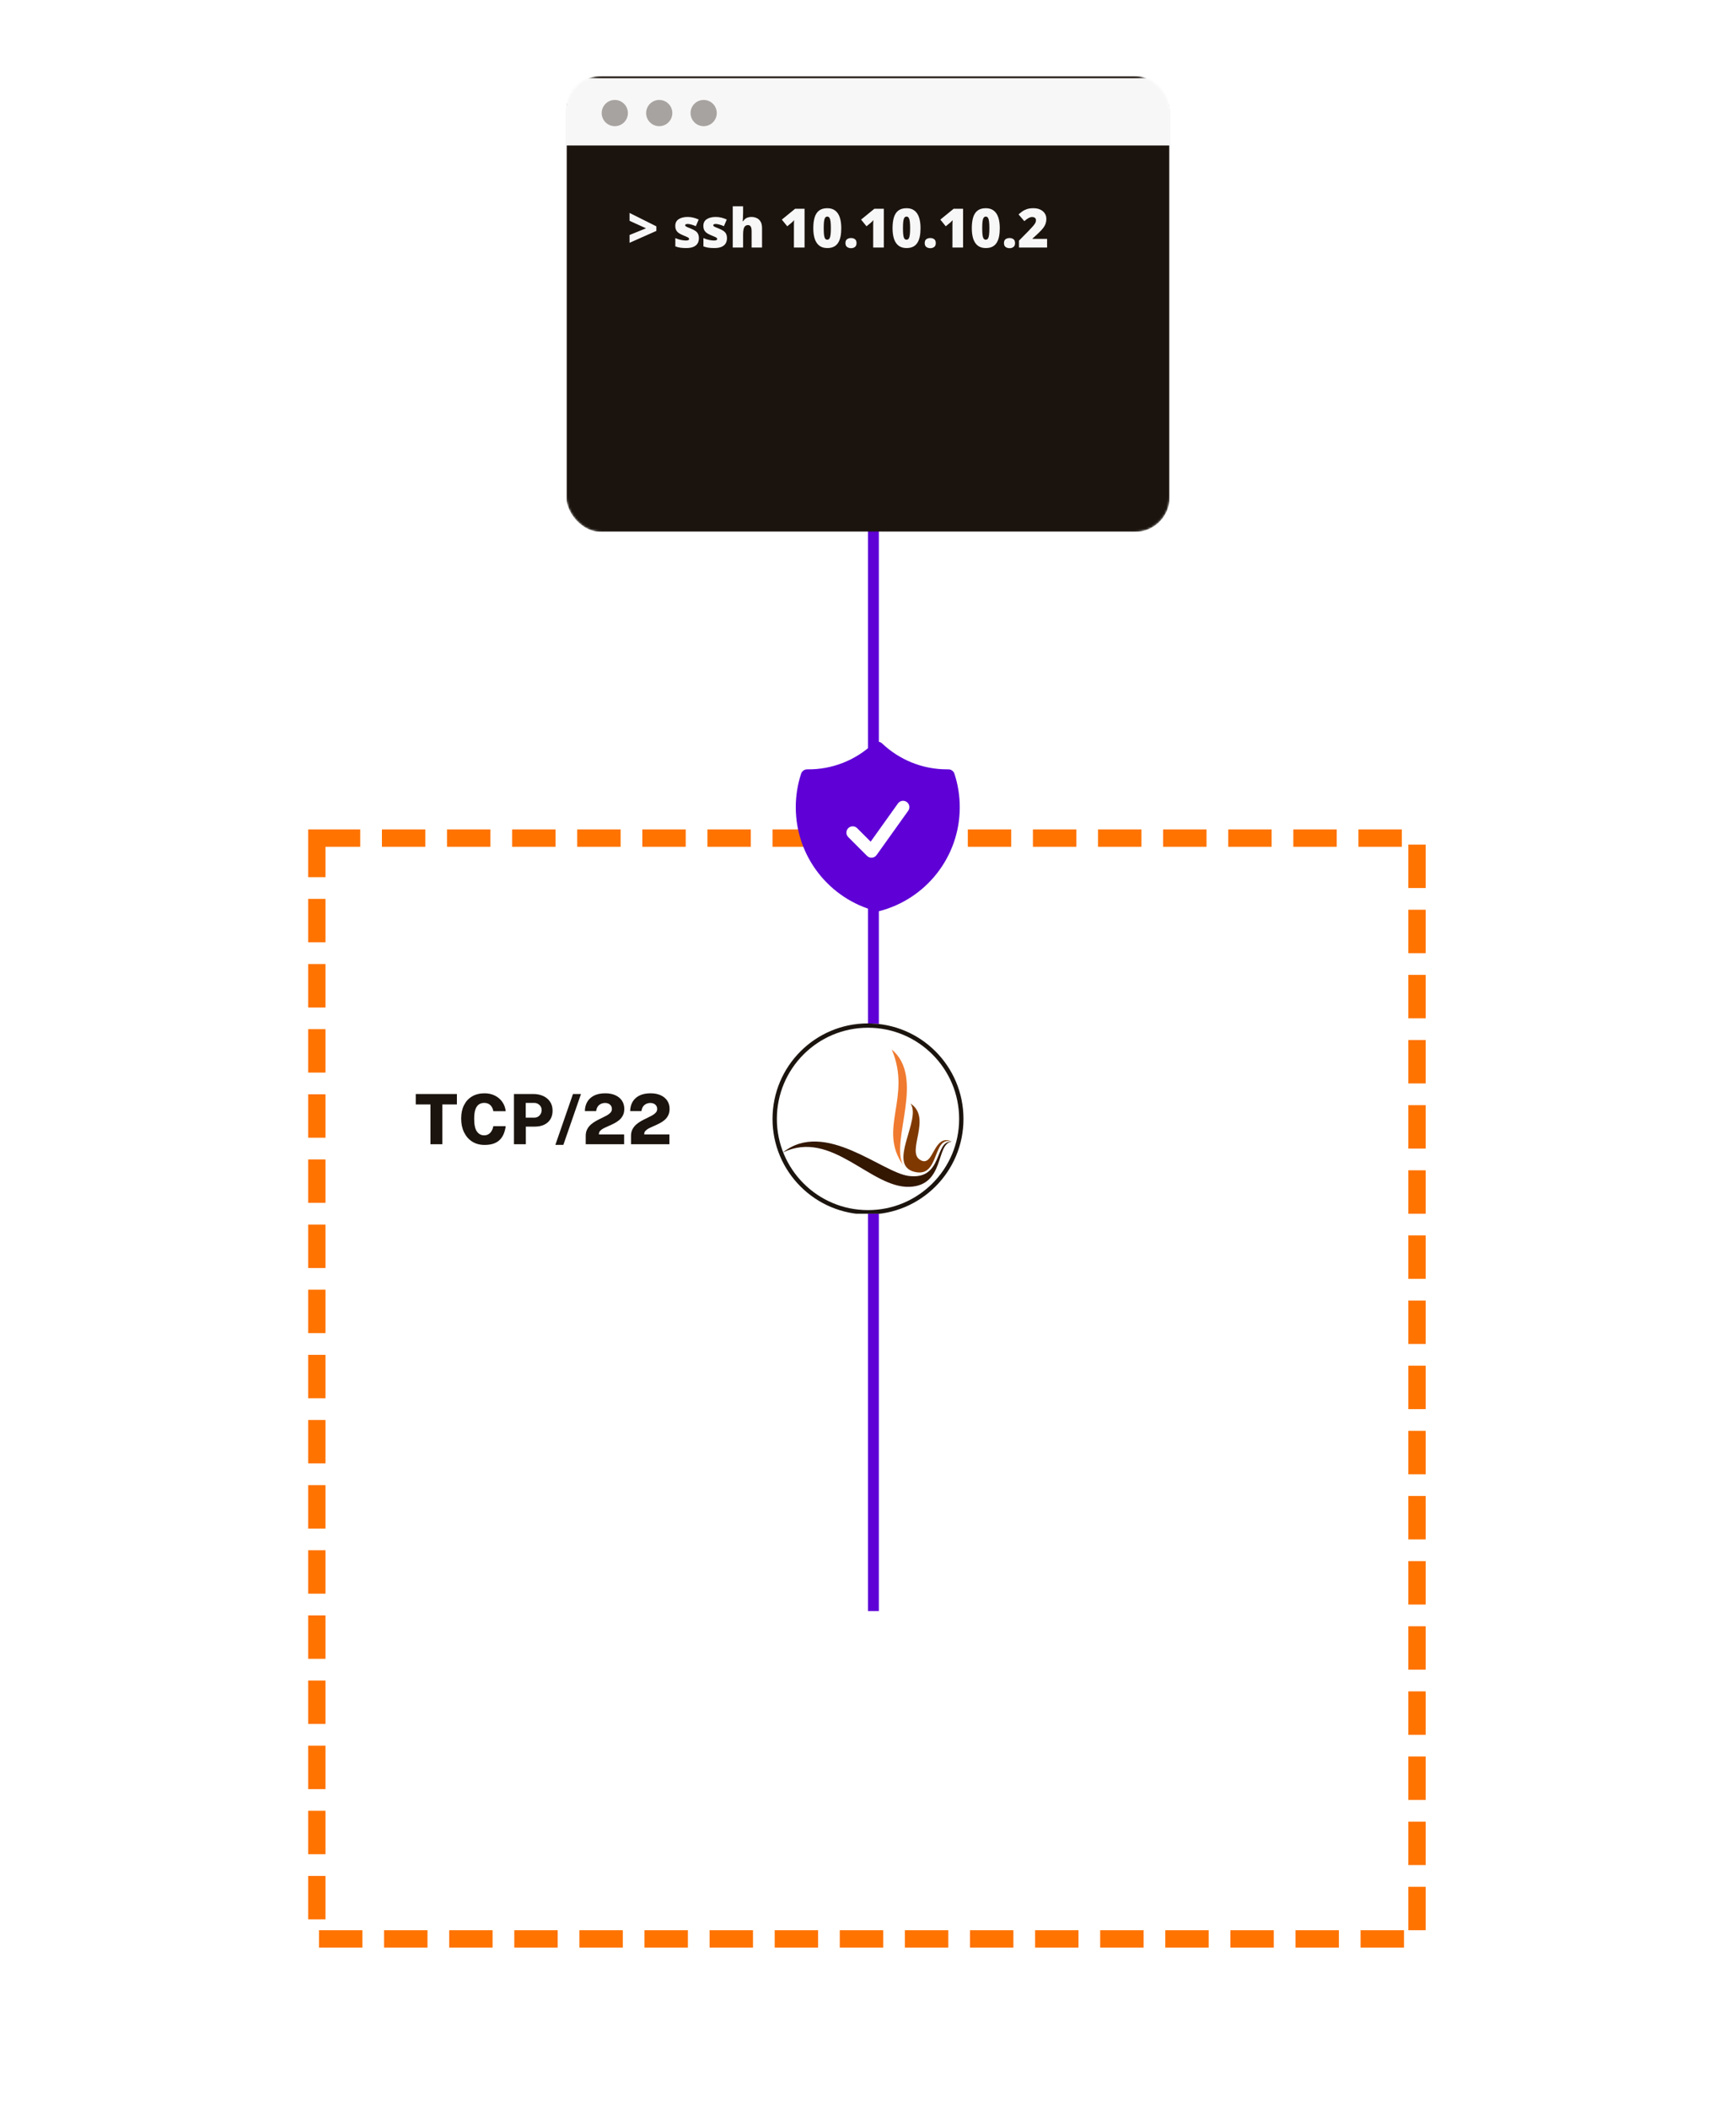 <svg width="800" height="971" viewBox="0 0 800 971" fill="none" xmlns="http://www.w3.org/2000/svg">
<line x1="402.5" y1="171" x2="402.5" y2="742" stroke="#5E00D6" stroke-width="5"/>
<rect x="146" y="386" width="507" height="507" stroke="#FF7300" stroke-width="8" stroke-dasharray="20 10"/>
<g clip-path="url(#clip0_2_246)">
<g filter="url(#filter0_i_2_246)">
<circle cx="400" cy="515.344" r="44" fill="white"/>
</g>
<circle cx="400" cy="515.344" r="43" stroke="#1B140E" stroke-width="2"/>
<path fill-rule="evenodd" clip-rule="evenodd" d="M410.951 483.375C426.454 496.287 410.405 524.905 416.068 536.46C404.43 519.76 420.287 505.408 410.951 483.375Z" fill="#EF7A30"/>
<path fill-rule="evenodd" clip-rule="evenodd" d="M419.548 508.229C429.682 514.813 417.517 530.241 423.993 534.19C430.551 538.189 429.809 521.568 438.864 525.832C429.436 522.624 433.347 542.413 421.665 539.78C408.296 536.766 424.922 515.501 419.548 508.229Z" fill="#7F3900"/>
<path fill-rule="evenodd" clip-rule="evenodd" d="M360.812 530.774C380.112 515.397 406.401 540.073 418.807 541.615C434.761 543.597 430.511 525.151 438.497 525.838C431.138 526.726 435.555 546.017 419.104 546.614C401.189 547.263 383.315 519.948 360.813 530.774H360.812Z" fill="#331700"/>
</g>
<path d="M191.591 508.68V503.864H210.551V508.68H203.831V527H198.359V508.68H191.591ZM223.302 503.544C225.094 503.544 226.689 503.901 228.086 504.616C229.494 505.32 230.63 506.296 231.494 507.544C232.358 508.781 232.875 510.195 233.046 511.784H227.334C227.206 511.016 226.961 510.349 226.598 509.784C226.246 509.208 225.777 508.76 225.19 508.44C224.614 508.12 223.926 507.96 223.126 507.96C222.198 507.96 221.387 508.195 220.694 508.664C220.001 509.123 219.462 509.891 219.078 510.968C218.705 512.035 218.518 513.464 218.518 515.256C218.518 517.987 218.934 519.944 219.766 521.128C220.609 522.312 221.729 522.904 223.126 522.904C223.926 522.904 224.614 522.712 225.19 522.328C225.777 521.944 226.246 521.432 226.598 520.792C226.961 520.141 227.206 519.437 227.334 518.68H233.046C232.897 519.821 232.625 520.915 232.23 521.96C231.846 522.995 231.286 523.917 230.55 524.728C229.814 525.539 228.854 526.173 227.67 526.632C226.497 527.091 225.041 527.32 223.302 527.32C221.105 527.32 219.201 526.808 217.59 525.784C215.979 524.749 214.731 523.32 213.846 521.496C212.961 519.672 212.518 517.565 212.518 515.176C212.518 512.797 212.955 510.739 213.83 509C214.705 507.261 215.947 505.917 217.558 504.968C219.179 504.019 221.094 503.544 223.302 503.544ZM236.852 527V503.864H245.7C247.386 503.864 248.906 504.163 250.26 504.76C251.615 505.357 252.682 506.232 253.46 507.384C254.25 508.525 254.644 509.923 254.644 511.576C254.644 513.101 254.303 514.413 253.62 515.512C252.948 516.6 251.994 517.437 250.756 518.024C249.53 518.6 248.079 518.888 246.404 518.888H242.324V527H236.852ZM242.276 514.76H246.244C247.215 514.76 248.015 514.419 248.644 513.736C249.284 513.043 249.604 512.227 249.604 511.288C249.604 510.317 249.263 509.523 248.58 508.904C247.908 508.275 247.114 507.96 246.196 507.96H242.276V514.76ZM255.93 527.288L264.042 503.864H267.738L259.61 527.288H255.93ZM269.915 527V524.472V523.176C269.915 522.003 270.134 520.995 270.571 520.152C271.008 519.299 271.584 518.557 272.299 517.928C273.014 517.299 273.798 516.749 274.651 516.28C275.515 515.8 276.374 515.363 277.227 514.968C278.091 514.563 278.88 514.163 279.595 513.768C280.31 513.363 280.886 512.925 281.323 512.456C281.76 511.976 281.979 511.411 281.979 510.76C281.979 509.96 281.696 509.299 281.131 508.776C280.566 508.253 279.792 507.992 278.811 507.992C277.808 507.992 276.923 508.291 276.155 508.888C275.398 509.475 274.912 510.424 274.699 511.736H269.531C269.542 510.2 269.888 508.813 270.571 507.576C271.264 506.339 272.304 505.357 273.691 504.632C275.078 503.907 276.827 503.544 278.939 503.544C280.752 503.544 282.31 503.848 283.611 504.456C284.923 505.053 285.931 505.891 286.635 506.968C287.339 508.045 287.691 509.293 287.691 510.712C287.691 511.875 287.478 512.872 287.051 513.704C286.635 514.536 286.075 515.251 285.371 515.848C284.678 516.435 283.915 516.941 283.083 517.368C282.262 517.795 281.435 518.184 280.603 518.536C279.771 518.888 279.003 519.24 278.299 519.592C277.606 519.944 277.046 520.339 276.619 520.776C276.203 521.213 275.995 521.741 275.995 522.36V522.472H287.611V527H269.915ZM290.79 527V524.472V523.176C290.79 522.003 291.009 520.995 291.446 520.152C291.883 519.299 292.459 518.557 293.174 517.928C293.889 517.299 294.673 516.749 295.526 516.28C296.39 515.8 297.249 515.363 298.102 514.968C298.966 514.563 299.755 514.163 300.47 513.768C301.185 513.363 301.761 512.925 302.198 512.456C302.635 511.976 302.854 511.411 302.854 510.76C302.854 509.96 302.571 509.299 302.006 508.776C301.441 508.253 300.667 507.992 299.686 507.992C298.683 507.992 297.798 508.291 297.03 508.888C296.273 509.475 295.787 510.424 295.574 511.736H290.406C290.417 510.2 290.763 508.813 291.446 507.576C292.139 506.339 293.179 505.357 294.566 504.632C295.953 503.907 297.702 503.544 299.814 503.544C301.627 503.544 303.185 503.848 304.486 504.456C305.798 505.053 306.806 505.891 307.51 506.968C308.214 508.045 308.566 509.293 308.566 510.712C308.566 511.875 308.353 512.872 307.926 513.704C307.51 514.536 306.95 515.251 306.246 515.848C305.553 516.435 304.79 516.941 303.958 517.368C303.137 517.795 302.31 518.184 301.478 518.536C300.646 518.888 299.878 519.24 299.174 519.592C298.481 519.944 297.921 520.339 297.494 520.776C297.078 521.213 296.87 521.741 296.87 522.36V522.472H308.486V527H290.79Z" fill="#1B140E"/>
<circle cx="405" cy="381" r="24" fill="white"/>
<path fill-rule="evenodd" clip-rule="evenodd" d="M406.5 342.409C405.96 341.897 405.244 341.612 404.5 341.612C403.756 341.612 403.04 341.897 402.501 342.409C394.275 350.22 383.32 354.504 371.977 354.344C371.359 354.336 370.755 354.525 370.252 354.884C369.749 355.243 369.373 355.752 369.179 356.339C367.544 361.323 366.713 366.536 366.719 371.781C366.719 394.806 382.467 414.147 403.775 419.63C404.251 419.752 404.749 419.752 405.225 419.63C426.533 414.147 442.281 394.806 442.281 371.781C442.281 366.395 441.417 361.202 439.821 356.339C439.628 355.752 439.252 355.241 438.749 354.881C438.246 354.522 437.641 354.332 437.023 354.34L436.469 354.344C424.859 354.344 414.315 349.81 406.5 342.409ZM418.489 373.471C418.721 373.161 418.889 372.808 418.984 372.432C419.078 372.056 419.096 371.666 419.037 371.283C418.977 370.9 418.842 370.533 418.639 370.203C418.436 369.873 418.169 369.587 417.854 369.362C417.539 369.137 417.182 368.977 416.804 368.891C416.427 368.806 416.035 368.797 415.654 368.865C415.273 368.933 414.909 369.077 414.584 369.287C414.259 369.498 413.979 369.771 413.761 370.092L401.222 387.645L394.929 381.352C394.378 380.839 393.649 380.56 392.896 380.573C392.143 380.586 391.425 380.891 390.892 381.424C390.36 381.956 390.055 382.675 390.042 383.427C390.028 384.18 390.308 384.909 390.821 385.46L399.54 394.179C399.838 394.477 400.198 394.706 400.594 394.852C400.99 394.997 401.413 395.054 401.833 395.019C402.253 394.985 402.661 394.859 403.028 394.651C403.395 394.443 403.712 394.157 403.958 393.814L418.489 373.471Z" fill="#5E00D6"/>
<g clip-path="url(#clip1_2_246)">
<mask id="mask0_2_246" style="mask-type:alpha" maskUnits="userSpaceOnUse" x="261" y="35" width="278" height="210">
<rect x="261" y="35" width="278" height="210" rx="16" fill="#1B140E"/>
</mask>
<g mask="url(#mask0_2_246)">
<rect x="261" y="35" width="278" height="210" rx="16" fill="#1B140E"/>
<g filter="url(#filter1_i_2_246)">
<path d="M269.357 35H530.643C532.86 35 534.985 36.661 536.552 39.617C538.12 42.573 539 46.582 539 50.763V66H261V50.763C261 46.582 261.88 42.573 263.448 39.617C265.015 36.661 267.14 35 269.357 35V35Z" fill="#F8F7F7"/>
</g>
</g>
<path d="M283.315 58.114C286.649 58.114 289.353 55.409 289.353 52.073C289.353 48.736 286.649 46.032 283.315 46.032C279.98 46.032 277.277 48.736 277.277 52.073C277.277 55.409 279.98 58.114 283.315 58.114Z" fill="#A7A3A0"/>
<path d="M303.792 58.114C307.126 58.114 309.83 55.409 309.83 52.073C309.83 48.736 307.126 46.032 303.792 46.032C300.457 46.032 297.754 48.736 297.754 52.073C297.754 55.409 300.457 58.114 303.792 58.114Z" fill="#A7A3A0"/>
<path d="M324.269 58.114C327.603 58.114 330.307 55.409 330.307 52.073C330.307 48.736 327.603 46.032 324.269 46.032C320.934 46.032 318.23 48.736 318.23 52.073C318.23 55.409 320.934 58.114 324.269 58.114Z" fill="#A7A3A0"/>
<path d="M290.123 108.226L297.704 105.15L290.123 101.695V98.07L302.477 104.247V106.346L290.123 111.827V108.226ZM322.069 109.752C322.069 110.631 321.874 111.408 321.483 112.083C321.092 112.759 320.466 113.288 319.603 113.67C318.749 114.053 317.621 114.244 316.222 114.244C315.237 114.244 314.354 114.191 313.573 114.085C312.8 113.98 312.014 113.776 311.217 113.475V109.654C312.088 110.053 312.975 110.342 313.878 110.521C314.781 110.692 315.493 110.777 316.014 110.777C316.551 110.777 316.942 110.72 317.186 110.606C317.438 110.484 317.564 110.305 317.564 110.069C317.564 109.866 317.479 109.695 317.308 109.557C317.145 109.41 316.848 109.243 316.417 109.056C315.994 108.869 315.396 108.617 314.623 108.299C313.858 107.982 313.219 107.636 312.706 107.262C312.201 106.887 311.823 106.44 311.571 105.919C311.319 105.398 311.192 104.759 311.192 104.002C311.192 102.652 311.713 101.634 312.755 100.951C313.797 100.267 315.176 99.925 316.893 99.925C317.805 99.925 318.663 100.027 319.469 100.23C320.274 100.426 321.109 100.715 321.971 101.097L320.665 104.173C319.981 103.864 319.29 103.616 318.59 103.429C317.89 103.242 317.333 103.148 316.917 103.148C316.543 103.148 316.254 103.197 316.051 103.294C315.847 103.392 315.746 103.535 315.746 103.722C315.746 103.893 315.815 104.043 315.953 104.173C316.1 104.304 316.372 104.454 316.771 104.625C317.17 104.796 317.752 105.036 318.517 105.345C319.322 105.671 319.986 106.021 320.506 106.395C321.035 106.761 321.426 107.209 321.678 107.738C321.939 108.267 322.069 108.938 322.069 109.752ZM335.008 109.752C335.008 110.631 334.813 111.408 334.422 112.083C334.032 112.759 333.405 113.288 332.542 113.67C331.688 114.053 330.561 114.244 329.161 114.244C328.176 114.244 327.293 114.191 326.512 114.085C325.739 113.98 324.954 113.776 324.156 113.475V109.654C325.027 110.053 325.914 110.342 326.817 110.521C327.721 110.692 328.433 110.777 328.954 110.777C329.491 110.777 329.881 110.72 330.125 110.606C330.378 110.484 330.504 110.305 330.504 110.069C330.504 109.866 330.418 109.695 330.248 109.557C330.085 109.41 329.788 109.243 329.356 109.056C328.933 108.869 328.335 108.617 327.562 108.299C326.797 107.982 326.158 107.636 325.646 107.262C325.141 106.887 324.763 106.44 324.51 105.919C324.258 105.398 324.132 104.759 324.132 104.002C324.132 102.652 324.653 101.634 325.694 100.951C326.736 100.267 328.115 99.925 329.833 99.925C330.744 99.925 331.603 100.027 332.408 100.23C333.214 100.426 334.048 100.715 334.911 101.097L333.604 104.173C332.921 103.864 332.229 103.616 331.529 103.429C330.829 103.242 330.272 103.148 329.857 103.148C329.483 103.148 329.194 103.197 328.99 103.294C328.787 103.392 328.685 103.535 328.685 103.722C328.685 103.893 328.754 104.043 328.893 104.173C329.039 104.304 329.312 104.454 329.71 104.625C330.109 104.796 330.691 105.036 331.456 105.345C332.262 105.671 332.925 106.021 333.446 106.395C333.975 106.761 334.365 107.209 334.618 107.738C334.878 108.267 335.008 108.938 335.008 109.752ZM342.442 95.006V97.704C342.442 98.729 342.418 99.592 342.369 100.292C342.328 100.983 342.288 101.512 342.247 101.878H342.467C342.768 101.398 343.11 101.016 343.492 100.731C343.875 100.446 344.298 100.243 344.762 100.121C345.226 99.99 345.73 99.925 346.275 99.925C347.187 99.925 348.009 100.1 348.741 100.45C349.482 100.8 350.072 101.349 350.511 102.098C350.951 102.839 351.17 103.807 351.17 105.003V114H346.373V106.456C346.373 105.536 346.239 104.845 345.97 104.381C345.702 103.909 345.287 103.673 344.725 103.673C344.147 103.673 343.692 103.84 343.358 104.173C343.024 104.499 342.788 104.979 342.65 105.614C342.512 106.24 342.442 107.009 342.442 107.921V114H337.669V95.006H342.442ZM370.763 114H365.868V105.174C365.868 105.012 365.868 104.715 365.868 104.283C365.868 103.844 365.872 103.36 365.88 102.831C365.896 102.302 365.917 101.826 365.941 101.402C365.729 101.655 365.53 101.87 365.343 102.049C365.164 102.228 364.989 102.395 364.818 102.55L362.792 104.222L360.289 101.146L366.417 96.153H370.763V114ZM387.682 105.101C387.682 106.533 387.568 107.815 387.34 108.946C387.112 110.069 386.746 111.026 386.241 111.815C385.745 112.604 385.086 113.207 384.264 113.622C383.442 114.037 382.433 114.244 381.236 114.244C379.747 114.244 378.526 113.882 377.574 113.158C376.622 112.425 375.918 111.38 375.462 110.021C375.015 108.653 374.791 107.014 374.791 105.101C374.791 103.172 374.994 101.524 375.401 100.157C375.816 98.782 376.496 97.728 377.44 96.996C378.384 96.263 379.649 95.897 381.236 95.897C382.726 95.897 383.942 96.263 384.886 96.996C385.838 97.72 386.542 98.77 386.998 100.145C387.454 101.512 387.682 103.164 387.682 105.101ZM379.588 105.101C379.588 106.265 379.629 107.241 379.71 108.031C379.8 108.82 379.963 109.414 380.199 109.813C380.443 110.204 380.789 110.399 381.236 110.399C381.684 110.399 382.026 110.204 382.262 109.813C382.498 109.414 382.66 108.824 382.75 108.043C382.84 107.254 382.884 106.273 382.884 105.101C382.884 103.921 382.84 102.936 382.75 102.147C382.66 101.358 382.498 100.764 382.262 100.365C382.026 99.958 381.684 99.754 381.236 99.754C380.789 99.754 380.443 99.958 380.199 100.365C379.963 100.764 379.8 101.358 379.71 102.147C379.629 102.936 379.588 103.921 379.588 105.101ZM389.61 111.974C389.61 111.111 389.863 110.505 390.367 110.155C390.88 109.805 391.494 109.63 392.21 109.63C392.886 109.63 393.472 109.805 393.968 110.155C394.465 110.505 394.713 111.111 394.713 111.974C394.713 112.796 394.465 113.39 393.968 113.756C393.472 114.122 392.886 114.305 392.21 114.305C391.494 114.305 390.88 114.122 390.367 113.756C389.863 113.39 389.61 112.796 389.61 111.974ZM407.286 114H402.391V105.174C402.391 105.012 402.391 104.715 402.391 104.283C402.391 103.844 402.395 103.36 402.403 102.831C402.42 102.302 402.44 101.826 402.464 101.402C402.253 101.655 402.053 101.87 401.866 102.049C401.687 102.228 401.512 102.395 401.341 102.55L399.315 104.222L396.812 101.146L402.94 96.153H407.286V114ZM424.205 105.101C424.205 106.533 424.091 107.815 423.863 108.946C423.635 110.069 423.269 111.026 422.765 111.815C422.268 112.604 421.609 113.207 420.787 113.622C419.965 114.037 418.956 114.244 417.76 114.244C416.271 114.244 415.05 113.882 414.098 113.158C413.146 112.425 412.442 111.38 411.986 110.021C411.538 108.653 411.314 107.014 411.314 105.101C411.314 103.172 411.518 101.524 411.925 100.157C412.34 98.782 413.019 97.728 413.963 96.996C414.907 96.263 416.173 95.897 417.76 95.897C419.249 95.897 420.466 96.263 421.41 96.996C422.362 97.72 423.066 98.77 423.521 100.145C423.977 101.512 424.205 103.164 424.205 105.101ZM416.112 105.101C416.112 106.265 416.153 107.241 416.234 108.031C416.323 108.82 416.486 109.414 416.722 109.813C416.966 110.204 417.312 110.399 417.76 110.399C418.207 110.399 418.549 110.204 418.785 109.813C419.021 109.414 419.184 108.824 419.273 108.043C419.363 107.254 419.408 106.273 419.408 105.101C419.408 103.921 419.363 102.936 419.273 102.147C419.184 101.358 419.021 100.764 418.785 100.365C418.549 99.958 418.207 99.754 417.76 99.754C417.312 99.754 416.966 99.958 416.722 100.365C416.486 100.764 416.323 101.358 416.234 102.147C416.153 102.936 416.112 103.921 416.112 105.101ZM426.134 111.974C426.134 111.111 426.386 110.505 426.891 110.155C427.403 109.805 428.018 109.63 428.734 109.63C429.409 109.63 429.995 109.805 430.492 110.155C430.988 110.505 431.236 111.111 431.236 111.974C431.236 112.796 430.988 113.39 430.492 113.756C429.995 114.122 429.409 114.305 428.734 114.305C428.018 114.305 427.403 114.122 426.891 113.756C426.386 113.39 426.134 112.796 426.134 111.974ZM443.81 114H438.915V105.174C438.915 105.012 438.915 104.715 438.915 104.283C438.915 103.844 438.919 103.36 438.927 102.831C438.943 102.302 438.963 101.826 438.988 101.402C438.776 101.655 438.577 101.87 438.39 102.049C438.211 102.228 438.036 102.395 437.865 102.55L435.838 104.222L433.336 101.146L439.464 96.153H443.81V114ZM460.729 105.101C460.729 106.533 460.615 107.815 460.387 108.946C460.159 110.069 459.793 111.026 459.288 111.815C458.792 112.604 458.132 113.207 457.311 113.622C456.489 114.037 455.479 114.244 454.283 114.244C452.794 114.244 451.573 113.882 450.621 113.158C449.669 112.425 448.965 111.38 448.509 110.021C448.062 108.653 447.838 107.014 447.838 105.101C447.838 103.172 448.041 101.524 448.448 100.157C448.863 98.782 449.543 97.728 450.487 96.996C451.431 96.263 452.696 95.897 454.283 95.897C455.772 95.897 456.989 96.263 457.933 96.996C458.885 97.72 459.589 98.77 460.045 100.145C460.501 101.512 460.729 103.164 460.729 105.101ZM452.635 105.101C452.635 106.265 452.676 107.241 452.757 108.031C452.847 108.82 453.01 109.414 453.246 109.813C453.49 110.204 453.836 110.399 454.283 110.399C454.731 110.399 455.073 110.204 455.309 109.813C455.545 109.414 455.707 108.824 455.797 108.043C455.886 107.254 455.931 106.273 455.931 105.101C455.931 103.921 455.886 102.936 455.797 102.147C455.707 101.358 455.545 100.764 455.309 100.365C455.073 99.958 454.731 99.754 454.283 99.754C453.836 99.754 453.49 99.958 453.246 100.365C453.01 100.764 452.847 101.358 452.757 102.147C452.676 102.936 452.635 103.921 452.635 105.101ZM462.657 111.974C462.657 111.111 462.91 110.505 463.414 110.155C463.927 109.805 464.541 109.63 465.257 109.63C465.933 109.63 466.519 109.805 467.015 110.155C467.512 110.505 467.76 111.111 467.76 111.974C467.76 112.796 467.512 113.39 467.015 113.756C466.519 114.122 465.933 114.305 465.257 114.305C464.541 114.305 463.927 114.122 463.414 113.756C462.91 113.39 462.657 112.796 462.657 111.974ZM482.53 114H469.579V110.826L473.937 106.419C474.84 105.475 475.54 104.719 476.036 104.149C476.541 103.579 476.895 103.095 477.098 102.696C477.302 102.298 477.403 101.882 477.403 101.451C477.403 100.922 477.232 100.54 476.891 100.304C476.549 100.068 476.146 99.95 475.682 99.95C475.121 99.95 474.551 100.112 473.973 100.438C473.403 100.755 472.757 101.227 472.032 101.854L469.383 98.753C469.92 98.273 470.49 97.817 471.092 97.386C471.694 96.947 472.407 96.589 473.229 96.312C474.05 96.035 475.051 95.897 476.231 95.897C477.444 95.897 478.494 96.109 479.381 96.532C480.276 96.955 480.968 97.537 481.456 98.277C481.944 99.01 482.188 99.844 482.188 100.78C482.188 101.813 481.997 102.737 481.615 103.551C481.24 104.356 480.675 105.166 479.918 105.98C479.161 106.786 478.217 107.701 477.086 108.727L475.78 109.898V110.021H482.53V114Z" fill="#F8F7F7"/>
</g>
<defs>
<filter id="filter0_i_2_246" x="356" y="471.344" width="88" height="88" filterUnits="userSpaceOnUse" color-interpolation-filters="sRGB">
<feFlood flood-opacity="0" result="BackgroundImageFix"/>
<feBlend mode="normal" in="SourceGraphic" in2="BackgroundImageFix" result="shape"/>
<feColorMatrix in="SourceAlpha" type="matrix" values="0 0 0 0 0 0 0 0 0 0 0 0 0 0 0 0 0 0 127 0" result="hardAlpha"/>
<feOffset/>
<feGaussianBlur stdDeviation="5"/>
<feComposite in2="hardAlpha" operator="arithmetic" k2="-1" k3="1"/>
<feColorMatrix type="matrix" values="0 0 0 0 0 0 0 0 0 0 0 0 0 0 0 0 0 0 0.1 0"/>
<feBlend mode="normal" in2="shape" result="effect1_innerShadow_2_246"/>
</filter>
<filter id="filter1_i_2_246" x="261" y="35" width="278" height="32" filterUnits="userSpaceOnUse" color-interpolation-filters="sRGB">
<feFlood flood-opacity="0" result="BackgroundImageFix"/>
<feBlend mode="normal" in="SourceGraphic" in2="BackgroundImageFix" result="shape"/>
<feColorMatrix in="SourceAlpha" type="matrix" values="0 0 0 0 0 0 0 0 0 0 0 0 0 0 0 0 0 0 127 0" result="hardAlpha"/>
<feOffset dy="1"/>
<feGaussianBlur stdDeviation="7.5"/>
<feComposite in2="hardAlpha" operator="arithmetic" k2="-1" k3="1"/>
<feColorMatrix type="matrix" values="0 0 0 0 0 0 0 0 0 0 0 0 0 0 0 0 0 0 0.05 0"/>
<feBlend mode="normal" in2="shape" result="effect1_innerShadow_2_246"/>
</filter>
<clipPath id="clip0_2_246">
<rect width="88" height="88" fill="white" transform="translate(356 471)"/>
</clipPath>
<clipPath id="clip1_2_246">
<rect width="278" height="210" fill="white" transform="translate(261 35)"/>
</clipPath>
</defs>
</svg>
